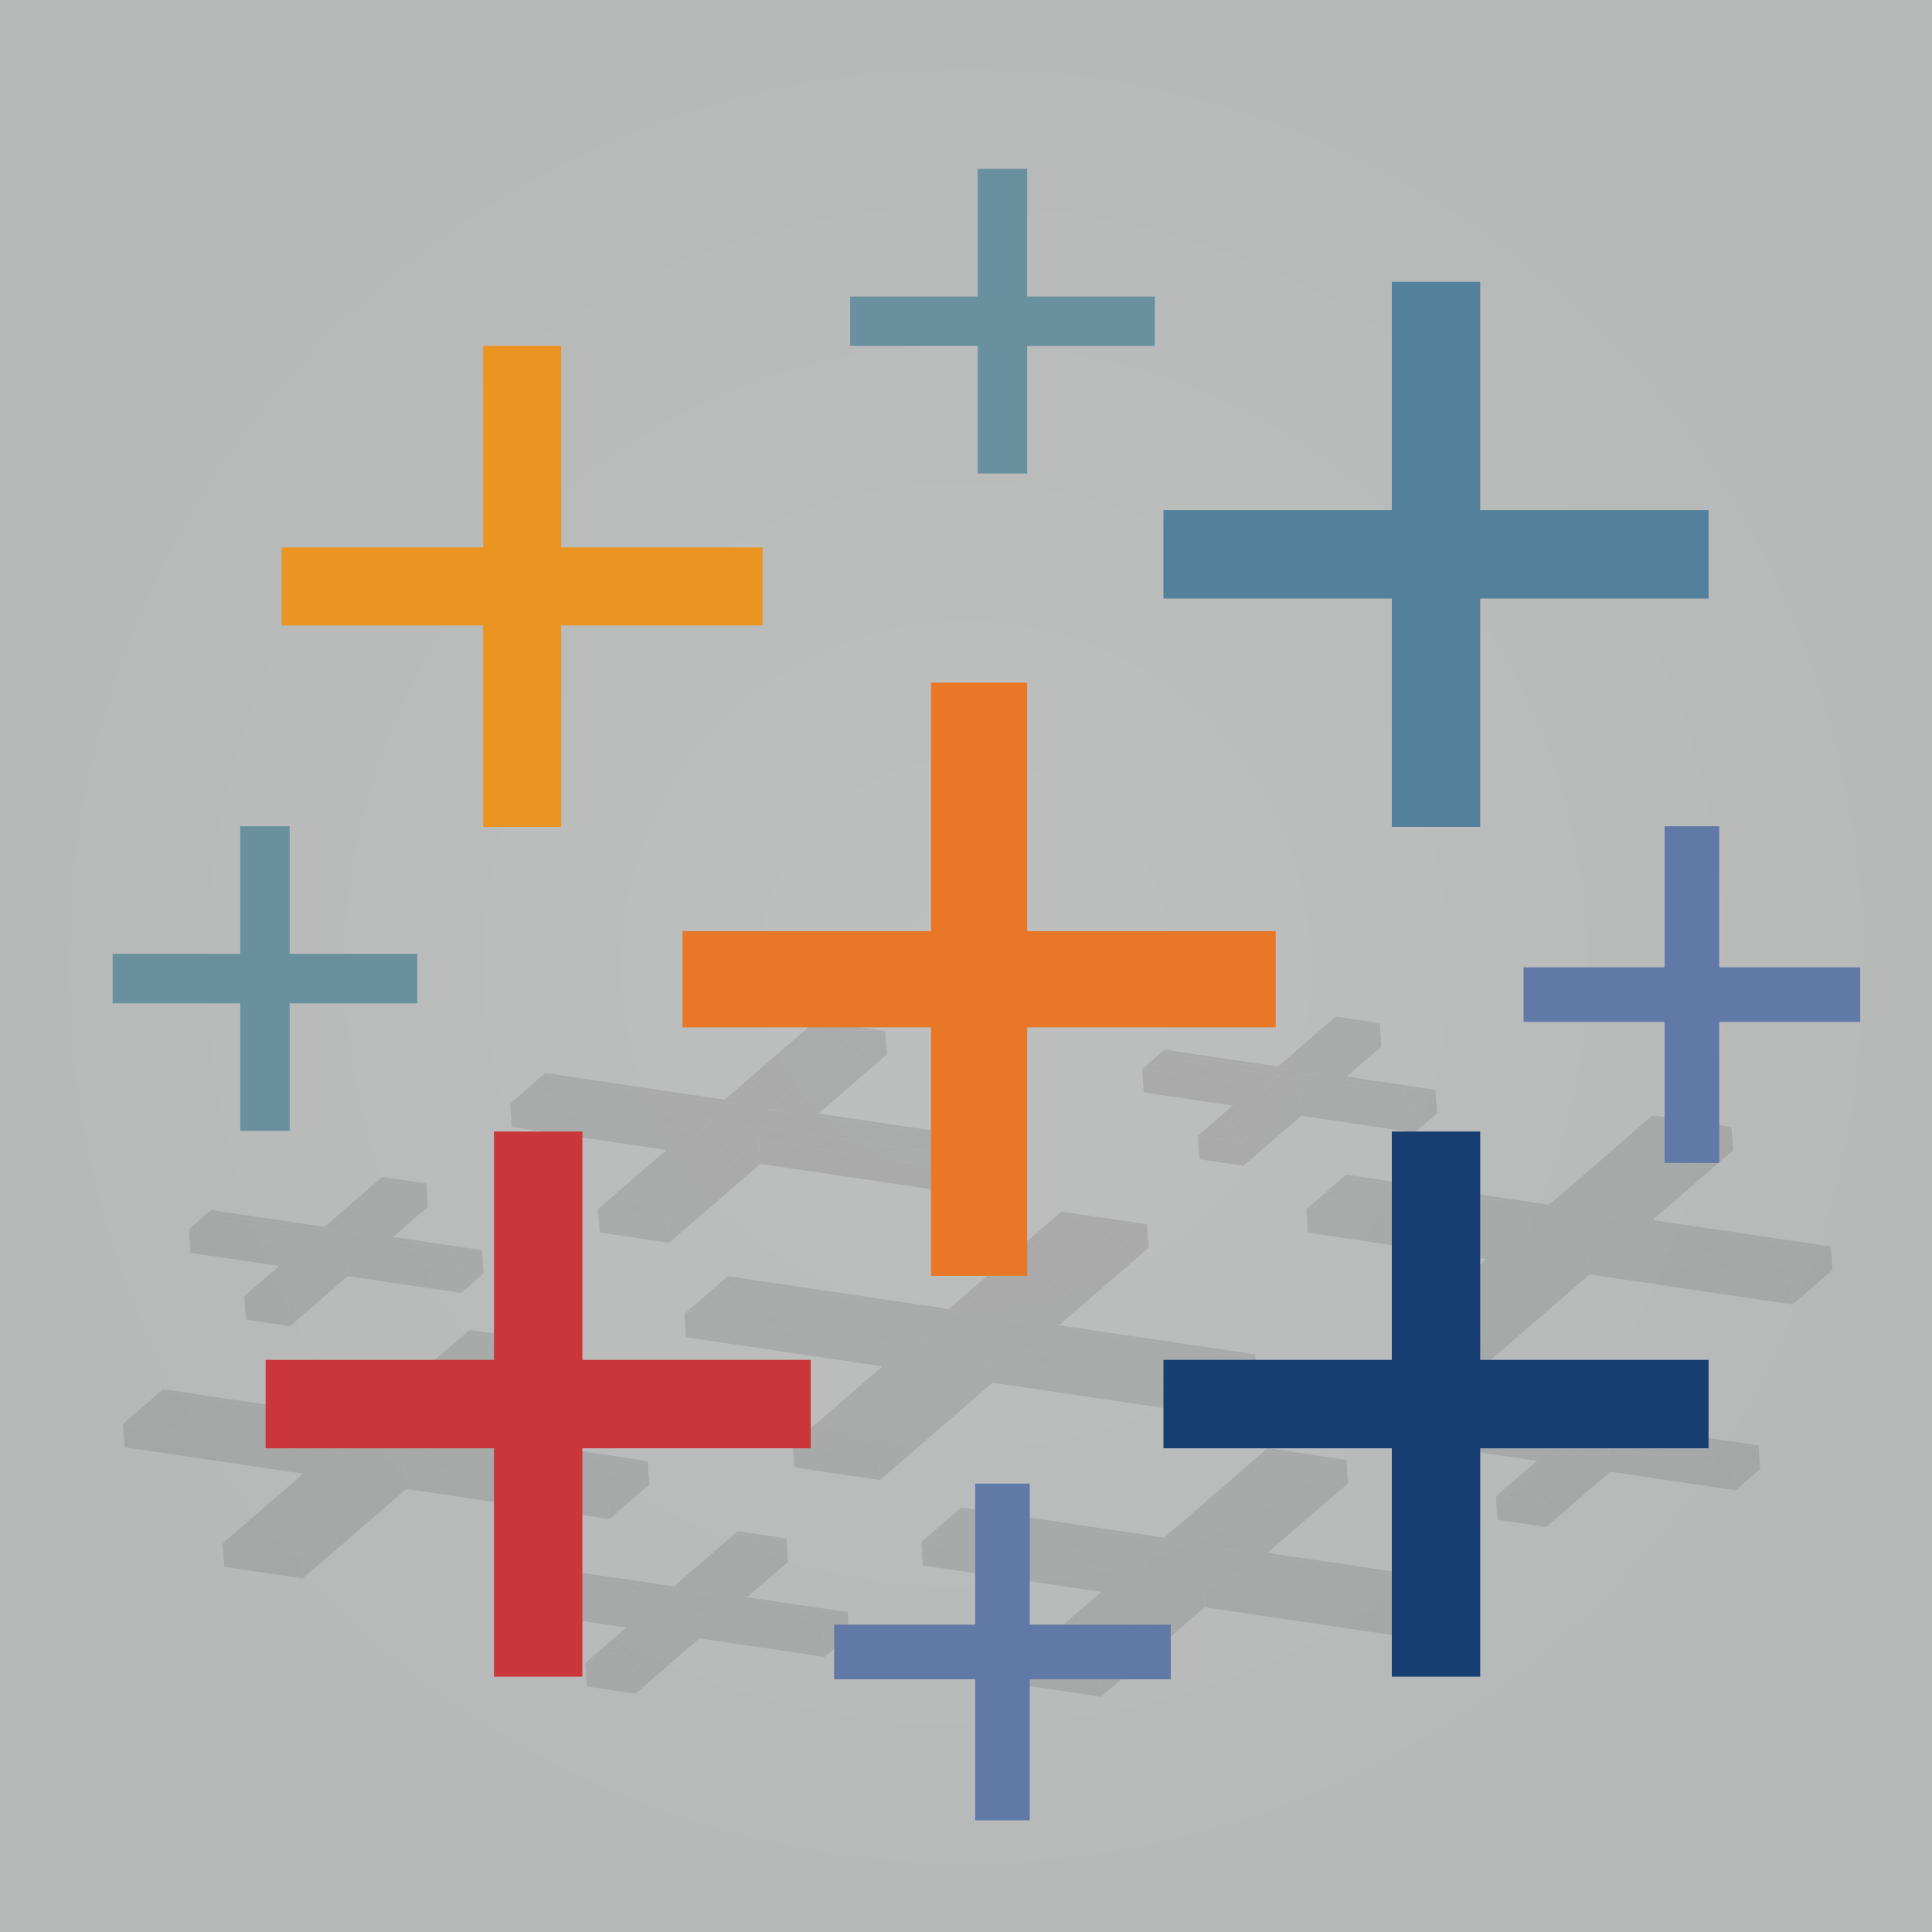 <?xml version="1.0" encoding="utf-8"?>
<!-- Generator: Adobe Illustrator 16.0.4, SVG Export Plug-In . SVG Version: 6.00 Build 0)  -->
<!DOCTYPE svg PUBLIC "-//W3C//DTD SVG 1.1//EN" "http://www.w3.org/Graphics/SVG/1.1/DTD/svg11.dtd">
<svg version="1.1" id="Layer_1" xmlns="http://www.w3.org/2000/svg" xmlns:xlink="http://www.w3.org/1999/xlink" x="0px" y="0px"
	 width="102.977px" height="102.977px" viewBox="0 0 102.977 102.977" enable-background="new 0 0 102.977 102.977"
	 xml:space="preserve">
<rect x="0" y="0" width="102.977" height="102.977" fill="#333333" stroke="none"/>
<g>
	<linearGradient id="SVGID_1_" gradientUnits="userSpaceOnUse" x1="0" y1="51.488" x2="102.977" y2="51.488">
		<stop  offset="0" style="stop-color:#292526"/>
		<stop  offset="1" style="stop-color:#000000"/>
	</linearGradient>
	<rect fill="url(#SVGID_1_)" width="102.977" height="102.977"/>
	<g>
		<path fill="#FAFAFA" d="M93.988,90.488c0,0.553-0.447,1-1,1h-83c-0.553,0-1-0.447-1-1v-69c0-0.553,0.447-1,1-1h83
			c0.553,0,1,0.447,1,1V90.488z"/>
		<path fill="#EF453E" d="M93.988,32.488c0,0.553-0.447,1-1,1h-83c-0.553,0-1-0.447-1-1v-19c0-0.553,0.447-1,1-1h83
			c0.553,0,1,0.447,1,1V32.488z"/>
	</g>
	<circle fill="#4A4A4A" cx="23.822" cy="22.821" r="3.333"/>
	<circle fill="#4A4A4A" cx="79.822" cy="22.821" r="3.333"/>
	<path fill="#FAFAFA" d="M80.822,22.488c0,1.288-1.045,2.333-2.333,2.333H25.155c-1.288,0-2.333-1.045-2.333-2.333l0,0
		c0-1.289,1.045-2.334,2.333-2.334h53.334C79.777,20.154,80.822,21.199,80.822,22.488L80.822,22.488z"/>
	<rect x="13.155" y="39.486" fill="#4A4A4A" width="15.999" height="13.333"/>
	<rect x="33.155" y="39.486" fill="#4A4A4A" width="15.999" height="13.333"/>
	<rect x="53.155" y="39.486" fill="#4A4A4A" width="15.999" height="13.333"/>
	<rect x="73.155" y="39.486" fill="#DFE0E1" width="15.999" height="13.333"/>
	<rect x="13.155" y="56.486" fill="#DFE0E1" width="15.999" height="13.333"/>
	<rect x="33.155" y="56.486" fill="#4A4A4A" width="15.999" height="13.333"/>
	<rect x="53.155" y="56.486" fill="#EF453E" width="15.999" height="13.333"/>
	<rect x="73.155" y="56.486" fill="#4A4A4A" width="15.999" height="13.333"/>
	<rect x="13.155" y="73.486" fill="#4A4A4A" width="15.999" height="13.333"/>
	<rect x="33.155" y="73.486" fill="#4A4A4A" width="15.999" height="13.333"/>
	<rect x="53.155" y="73.486" fill="#4A4A4A" width="15.999" height="13.333"/>
	<rect x="73.155" y="73.486" fill="#DFE0E1" width="15.999" height="13.333"/>
</g>
<radialGradient id="SVGID_2_" cx="51.489" cy="51.488" r="51.489" gradientUnits="userSpaceOnUse">
	<stop  offset="0" style="stop-color:#BEBFBF"/>
	<stop  offset="1" style="stop-color:#B7B8B8"/>
</radialGradient>
<rect fill="url(#SVGID_2_)" width="102.978" height="102.977"/>
<g opacity="0.1">
	<g>
		<g enable-background="new    ">
			<g>
				<polygon points="71.612,54.42 71.197,54.184 73.541,54.53 72.178,54.504 				"/>
			</g>
			<g>
				<polygon points="62.196,56.436 60.875,56.981 62.069,55.949 62.484,56.186 				"/>
			</g>
			<g>
				<polygon points="73.541,54.53 73.632,55.779 70.553,58.44 70.462,57.191 				"/>
			</g>
			<g>
				<polygon points="68.533,57.082 68.118,56.845 71.197,54.184 71.612,54.42 				"/>
			</g>
			<g>
				<polygon points="62.484,56.186 62.069,55.949 68.118,56.845 68.533,57.082 				"/>
			</g>
			<g>
				<polygon points="72.178,54.504 73.541,54.53 70.462,57.191 69.1,57.166 				"/>
			</g>
			<g>
				<polygon points="66.923,57.878 67.015,59.126 60.966,58.23 60.875,56.981 				"/>
			</g>
			<g>
				<polygon points="68.244,57.332 66.923,57.878 60.875,56.981 62.196,56.436 				"/>
			</g>
			<g>
				<polygon points="69.1,57.166 70.462,57.191 76.504,58.087 75.141,58.061 				"/>
			</g>
			<g>
				<polygon points="75.309,59.12 75.399,60.368 69.358,59.474 69.268,58.225 				"/>
			</g>
			<g>
				<polygon points="76.504,58.087 76.595,59.336 75.399,60.368 75.309,59.12 				"/>
			</g>
			<g>
				<polygon points="74.853,58.311 75.309,59.12 69.268,58.225 68.811,57.415 				"/>
			</g>
			<g>
				<polygon points="75.141,58.061 76.504,58.087 75.309,59.12 74.853,58.311 				"/>
			</g>
			<g>
				<polygon points="65.162,59.996 63.841,60.543 66.923,57.878 68.244,57.332 				"/>
			</g>
			<g>
				<polygon points="72.178,54.504 69.1,57.166 75.141,58.061 74.853,58.311 68.811,57.415 65.728,60.08 65.162,59.996 
					68.244,57.332 62.196,56.436 62.484,56.186 68.533,57.082 71.612,54.42 				"/>
			</g>
			<g>
				<polygon points="68.811,57.415 69.268,58.225 66.185,60.89 65.728,60.08 				"/>
			</g>
			<g>
				<polygon points="65.728,60.08 66.185,60.89 63.841,60.543 65.162,59.996 				"/>
			</g>
			<g>
				<polygon points="69.268,58.225 69.358,59.474 66.275,62.139 66.185,60.89 				"/>
			</g>
			<g>
				<polygon points="66.185,60.89 66.275,62.139 63.932,61.791 63.841,60.543 				"/>
			</g>
		</g>
		<g enable-background="new    ">
			<g>
				<polygon points="43.903,54.643 43.488,54.406 47.185,54.953 45.822,54.928 				"/>
			</g>
			<g>
				<polygon points="28.508,58.278 27.187,58.825 29.07,57.196 29.485,57.434 				"/>
			</g>
			<g>
				<polygon points="29.485,57.434 29.07,57.196 38.624,58.611 39.039,58.849 				"/>
			</g>
			<g>
				<polygon points="39.039,58.849 38.624,58.611 43.488,54.406 43.903,54.643 				"/>
			</g>
			<g>
				<polygon points="47.185,54.953 47.275,56.202 42.411,60.407 42.32,59.159 				"/>
			</g>
			<g>
				<polygon points="45.822,54.928 47.185,54.953 42.32,59.159 40.957,59.133 				"/>
			</g>
			<g>
				<polygon points="38.061,59.694 36.74,60.24 27.187,58.825 28.508,58.278 				"/>
			</g>
			<g>
				<polygon points="36.74,60.24 36.831,61.489 27.277,60.073 27.187,58.825 				"/>
			</g>
			<g>
				<polygon points="40.957,59.133 42.32,59.159 51.865,60.573 50.502,60.547 				"/>
			</g>
			<g>
				<polygon points="20.789,62.967 20.374,62.729 22.718,63.077 21.355,63.051 				"/>
			</g>
			<g>
				<polygon points="49.981,62.202 50.072,63.45 40.527,62.036 40.436,60.788 				"/>
			</g>
			<g>
				<polygon points="51.865,60.573 51.956,61.822 50.072,63.45 49.981,62.202 				"/>
			</g>
			<g>
				<polygon points="49.524,61.393 49.981,62.202 40.436,60.788 39.979,59.979 				"/>
			</g>
			<g>
				<polygon points="50.502,60.547 51.865,60.573 49.981,62.202 49.524,61.393 				"/>
			</g>
			<g>
				<polygon points="11.38,64.983 10.059,65.529 11.254,64.496 11.669,64.733 				"/>
			</g>
			<g>
				<polygon points="33.196,63.899 31.875,64.446 36.74,60.24 38.061,59.694 				"/>
			</g>
			<g>
				<polygon points="88.507,59.682 88.092,59.444 92.284,60.065 90.921,60.039 				"/>
			</g>
			<g>
				<polygon points="45.822,54.928 40.957,59.133 50.502,60.547 49.524,61.393 39.979,59.979 35.114,64.184 33.196,63.899 
					38.061,59.694 28.508,58.278 29.485,57.434 39.039,58.849 43.903,54.643 				"/>
			</g>
			<g>
				<polygon points="22.718,63.077 22.809,64.325 19.73,66.987 19.639,65.738 				"/>
			</g>
			<g>
				<polygon points="17.71,65.628 17.295,65.392 20.374,62.729 20.789,62.967 				"/>
			</g>
			<g>
				<polygon points="11.669,64.733 11.254,64.496 17.295,65.392 17.71,65.628 				"/>
			</g>
			<g>
				<polygon points="21.355,63.051 22.718,63.077 19.639,65.738 18.276,65.712 				"/>
			</g>
			<g>
				<polygon points="40.436,60.788 40.527,62.036 35.662,66.242 35.571,64.993 				"/>
			</g>
			<g>
				<polygon points="39.979,59.979 40.436,60.788 35.571,64.993 35.114,64.184 				"/>
			</g>
			<g>
				<polygon points="35.114,64.184 35.571,64.993 31.875,64.446 33.196,63.899 				"/>
			</g>
			<g>
				<polygon points="35.571,64.993 35.662,66.242 31.966,65.694 31.875,64.446 				"/>
			</g>
			<g>
				<polygon points="16.1,66.424 16.19,67.673 10.15,66.778 10.059,65.529 				"/>
			</g>
			<g>
				<polygon points="17.421,65.878 16.1,66.424 10.059,65.529 11.38,64.983 				"/>
			</g>
			<g>
				<polygon points="18.276,65.712 19.639,65.738 25.688,66.635 24.325,66.608 				"/>
			</g>
			<g>
				<polygon points="24.036,66.858 24.493,67.668 18.444,66.771 17.987,65.962 				"/>
			</g>
			<g>
				<polygon points="25.688,66.635 25.778,67.883 24.583,68.916 24.493,67.668 				"/>
			</g>
			<g>
				<polygon points="24.493,67.668 24.583,68.916 18.535,68.021 18.444,66.771 				"/>
			</g>
			<g>
				<polygon points="24.325,66.608 25.688,66.635 24.493,67.668 24.036,66.858 				"/>
			</g>
			<g>
				<polygon points="70.945,63.909 69.624,64.455 71.757,62.611 72.172,62.849 				"/>
			</g>
			<g>
				<polygon points="56.991,64.815 56.576,64.579 61.136,65.254 59.773,65.228 				"/>
			</g>
			<g>
				<polygon points="14.338,68.543 13.017,69.09 16.1,66.424 17.421,65.878 				"/>
			</g>
			<g>
				<polygon points="21.355,63.051 18.276,65.712 24.325,66.608 24.036,66.858 17.987,65.962 14.904,68.627 14.338,68.543 
					17.421,65.878 11.38,64.983 11.669,64.733 17.71,65.628 20.789,62.967 				"/>
			</g>
			<g>
				<polygon points="17.987,65.962 18.444,66.771 15.361,69.437 14.904,68.627 				"/>
			</g>
			<g>
				<polygon points="18.444,66.771 18.535,68.021 15.452,70.686 15.361,69.437 				"/>
			</g>
			<g>
				<polygon points="14.904,68.627 15.361,69.437 13.017,69.09 14.338,68.543 				"/>
			</g>
			<g>
				<polygon points="15.361,69.437 15.452,70.686 13.108,70.338 13.017,69.09 				"/>
			</g>
			<g>
				<polygon points="82.989,64.451 82.574,64.214 88.092,59.444 88.507,59.682 				"/>
			</g>
			<g>
				<polygon points="72.172,62.849 71.757,62.611 82.574,64.214 82.989,64.451 				"/>
			</g>
			<g>
				<polygon points="92.284,60.065 92.375,61.314 86.857,66.084 86.767,64.835 				"/>
			</g>
			<g>
				<polygon points="90.921,60.039 92.284,60.065 86.767,64.835 85.403,64.809 				"/>
			</g>
			<g>
				<polygon points="80.441,66.058 80.532,67.307 69.715,65.704 69.624,64.455 				"/>
			</g>
			<g>
				<polygon points="81.763,65.512 80.441,66.058 69.624,64.455 70.945,63.909 				"/>
			</g>
			<g>
				<polygon points="37.797,69.482 36.476,70.029 38.796,68.023 39.21,68.261 				"/>
			</g>
			<g>
				<polygon points="85.403,64.809 86.767,64.835 97.584,66.438 96.221,66.411 				"/>
			</g>
			<g>
				<polygon points="25.441,71.122 25.026,70.885 29.21,71.505 27.848,71.479 				"/>
			</g>
			<g>
				<polygon points="50.988,70.005 50.573,69.769 56.576,64.579 56.991,64.815 				"/>
			</g>
			<g>
				<polygon points="39.21,68.261 38.796,68.023 50.573,69.769 50.988,70.005 				"/>
			</g>
			<g>
				<polygon points="61.136,65.254 61.227,66.503 55.224,71.692 55.133,70.443 				"/>
			</g>
			<g>
				<polygon points="59.773,65.228 61.136,65.254 55.133,70.443 53.771,70.417 				"/>
			</g>
			<g>
				<polygon points="96.221,66.411 97.584,66.438 95.451,68.281 94.994,67.472 				"/>
			</g>
			<g>
				<polygon points="95.451,68.281 95.542,69.53 84.725,67.928 84.634,66.679 				"/>
			</g>
			<g>
				<polygon points="97.584,66.438 97.675,67.687 95.542,69.53 95.451,68.281 				"/>
			</g>
			<g>
				<polygon points="94.994,67.472 95.451,68.281 84.634,66.679 84.177,65.869 				"/>
			</g>
			<g>
				<polygon points="49.574,71.228 48.253,71.773 36.476,70.029 37.797,69.482 				"/>
			</g>
			<g>
				<polygon points="48.253,71.773 48.344,73.022 36.566,71.277 36.476,70.029 				"/>
			</g>
			<g>
				<polygon points="76.249,70.277 74.929,70.824 80.441,66.058 81.763,65.512 				"/>
			</g>
			<g>
				<polygon points="7.876,75.345 6.555,75.892 8.688,74.048 9.103,74.284 				"/>
			</g>
			<g>
				<polygon points="90.921,60.039 85.403,64.809 96.221,66.411 94.994,67.472 84.177,65.869 78.664,70.636 76.249,70.277 
					81.763,65.512 70.945,63.909 72.172,62.849 82.989,64.451 88.507,59.682 				"/>
			</g>
			<g>
				<polygon points="84.634,66.679 84.725,67.928 79.212,72.693 79.12,71.445 				"/>
			</g>
			<g>
				<polygon points="78.664,70.636 79.12,71.445 74.929,70.824 76.249,70.277 				"/>
			</g>
			<g>
				<polygon points="79.12,71.445 79.212,72.693 75.02,72.072 74.929,70.824 				"/>
			</g>
			<g>
				<polygon points="84.177,65.869 84.634,66.679 79.12,71.445 78.664,70.636 				"/>
			</g>
			<g>
				<polygon points="53.771,70.417 55.133,70.443 66.903,72.188 65.54,72.161 				"/>
			</g>
			<g>
				<polygon points="9.103,74.284 8.688,74.048 19.513,75.651 19.928,75.889 				"/>
			</g>
			<g>
				<polygon points="19.928,75.889 19.513,75.651 25.026,70.885 25.441,71.122 				"/>
			</g>
			<g>
				<polygon points="29.21,71.505 29.301,72.754 23.788,77.52 23.697,76.271 				"/>
			</g>
			<g>
				<polygon points="27.848,71.479 29.21,71.505 23.697,76.271 22.334,76.245 				"/>
			</g>
			<g>
				<polygon points="18.701,76.948 17.38,77.495 6.555,75.892 7.876,75.345 				"/>
			</g>
			<g>
				<polygon points="17.38,77.495 17.471,78.743 6.646,77.14 6.555,75.892 				"/>
			</g>
			<g>
				<polygon points="64.583,74.193 64.674,75.441 52.904,73.698 52.813,72.449 				"/>
			</g>
			<g>
				<polygon points="64.126,73.383 64.583,74.193 52.813,72.449 52.356,71.64 				"/>
			</g>
			<g>
				<polygon points="66.903,72.188 66.994,73.436 64.674,75.441 64.583,74.193 				"/>
			</g>
			<g>
				<polygon points="65.54,72.161 66.903,72.188 64.583,74.193 64.126,73.383 				"/>
			</g>
			<g>
				<polygon points="88.277,72.965 87.862,72.728 90.455,73.111 89.092,73.085 				"/>
			</g>
			<g>
				<polygon points="43.572,76.417 42.25,76.963 48.253,71.773 49.574,71.228 				"/>
			</g>
			<g>
				<polygon points="59.773,65.228 53.771,70.417 65.54,72.161 64.126,73.383 52.356,71.64 46.354,76.829 43.572,76.417 
					49.574,71.228 37.797,69.482 39.21,68.261 50.988,70.005 56.991,64.815 				"/>
			</g>
			<g>
				<polygon points="22.334,76.245 23.697,76.271 34.522,77.875 33.16,77.849 				"/>
			</g>
			<g>
				<polygon points="46.354,76.829 46.811,77.639 42.25,76.963 43.572,76.417 				"/>
			</g>
			<g>
				<polygon points="46.811,77.639 46.901,78.887 42.341,78.212 42.25,76.963 				"/>
			</g>
			<g>
				<polygon points="52.813,72.449 52.904,73.698 46.901,78.887 46.811,77.639 				"/>
			</g>
			<g>
				<polygon points="52.356,71.64 52.813,72.449 46.811,77.639 46.354,76.829 				"/>
			</g>
			<g>
				<polygon points="77.779,75.274 76.458,75.82 77.775,74.682 78.19,74.919 				"/>
			</g>
			<g>
				<polygon points="34.522,77.875 34.613,79.123 32.481,80.967 32.39,79.719 				"/>
			</g>
			<g>
				<polygon points="33.16,77.849 34.522,77.875 32.39,79.719 31.933,78.909 				"/>
			</g>
			<g>
				<polygon points="31.933,78.909 32.39,79.719 21.564,78.115 21.107,77.305 				"/>
			</g>
			<g>
				<polygon points="32.39,79.719 32.481,80.967 21.655,79.363 21.564,78.115 				"/>
			</g>
			<g>
				<polygon points="90.455,73.111 90.546,74.36 87.141,77.304 87.05,76.056 				"/>
			</g>
			<g>
				<polygon points="78.19,74.919 77.775,74.682 84.457,75.672 84.872,75.908 				"/>
			</g>
			<g>
				<polygon points="84.872,75.908 84.457,75.672 87.862,72.728 88.277,72.965 				"/>
			</g>
			<g>
				<polygon points="89.092,73.085 90.455,73.111 87.05,76.056 85.687,76.029 				"/>
			</g>
			<g>
				<polygon points="83.14,76.811 83.23,78.059 76.55,77.069 76.458,75.82 				"/>
			</g>
			<g>
				<polygon points="84.461,76.264 83.14,76.811 76.458,75.82 77.779,75.274 				"/>
			</g>
			<g>
				<polygon points="13.184,81.719 11.863,82.265 17.38,77.495 18.701,76.948 				"/>
			</g>
			<g>
				<polygon points="67.982,77.425 67.567,77.188 71.76,77.809 70.397,77.782 				"/>
			</g>
			<g>
				<polygon points="27.848,71.479 22.334,76.245 33.16,77.849 31.933,78.909 21.107,77.305 15.59,82.074 13.184,81.719 
					18.701,76.948 7.876,75.345 9.103,74.284 19.928,75.889 25.441,71.122 				"/>
			</g>
			<g>
				<polygon points="15.59,82.074 16.047,82.885 11.863,82.265 13.184,81.719 				"/>
			</g>
			<g>
				<polygon points="21.107,77.305 21.564,78.115 16.047,82.885 15.59,82.074 				"/>
			</g>
			<g>
				<polygon points="21.564,78.115 21.655,79.363 16.138,84.133 16.047,82.885 				"/>
			</g>
			<g>
				<polygon points="16.047,82.885 16.138,84.133 11.954,83.513 11.863,82.265 				"/>
			</g>
			<g>
				<polygon points="85.687,76.029 87.05,76.056 93.729,77.045 92.367,77.019 				"/>
			</g>
			<g>
				<polygon points="92.413,78.184 92.504,79.433 85.823,78.442 85.732,77.194 				"/>
			</g>
			<g>
				<polygon points="91.956,77.374 92.413,78.184 85.732,77.194 85.275,76.385 				"/>
			</g>
			<g>
				<polygon points="92.367,77.019 93.729,77.045 92.413,78.184 91.956,77.374 				"/>
			</g>
			<g>
				<polygon points="93.729,77.045 93.821,78.294 92.504,79.433 92.413,78.184 				"/>
			</g>
			<g>
				<polygon points="39.742,81.851 39.327,81.613 41.911,81.996 40.548,81.97 				"/>
			</g>
			<g>
				<polygon points="81.052,79.211 79.73,79.757 83.14,76.811 84.461,76.264 				"/>
			</g>
			<g>
				<polygon points="89.092,73.085 85.687,76.029 92.367,77.019 91.956,77.374 85.275,76.385 81.866,79.332 81.052,79.211 
					84.461,76.264 77.779,75.274 78.19,74.919 84.872,75.908 88.277,72.965 				"/>
			</g>
			<g>
				<polygon points="50.425,81.648 49.104,82.194 51.237,80.351 51.652,80.588 				"/>
			</g>
			<g>
				<polygon points="82.323,80.142 82.414,81.39 79.822,81.006 79.73,79.757 				"/>
			</g>
			<g>
				<polygon points="85.275,76.385 85.732,77.194 82.323,80.142 81.866,79.332 				"/>
			</g>
			<g>
				<polygon points="81.866,79.332 82.323,80.142 79.73,79.757 81.052,79.211 				"/>
			</g>
			<g>
				<polygon points="85.732,77.194 85.823,78.442 82.414,81.39 82.323,80.142 				"/>
			</g>
			<g>
				<polygon points="29.237,84.158 27.916,84.705 29.232,83.566 29.647,83.804 				"/>
			</g>
			<g>
				<polygon points="62.47,82.19 62.055,81.953 67.567,77.188 67.982,77.425 				"/>
			</g>
			<g>
				<polygon points="51.652,80.588 51.237,80.351 62.055,81.953 62.47,82.19 				"/>
			</g>
			<g>
				<polygon points="71.76,77.809 71.851,79.057 66.338,83.823 66.247,82.574 				"/>
			</g>
			<g>
				<polygon points="70.397,77.782 71.76,77.809 66.247,82.574 64.884,82.548 				"/>
			</g>
			<g>
				<polygon points="41.911,81.996 42.002,83.245 38.597,86.188 38.506,84.94 				"/>
			</g>
			<g>
				<polygon points="36.336,84.794 35.921,84.557 39.327,81.613 39.742,81.851 				"/>
			</g>
			<g>
				<polygon points="29.647,83.804 29.232,83.566 35.921,84.557 36.336,84.794 				"/>
			</g>
			<g>
				<polygon points="40.548,81.97 41.911,81.996 38.506,84.94 37.143,84.914 				"/>
			</g>
			<g>
				<polygon points="59.922,83.797 60.013,85.046 49.195,83.443 49.104,82.194 				"/>
			</g>
			<g>
				<polygon points="61.243,83.251 59.922,83.797 49.104,82.194 50.425,81.648 				"/>
			</g>
			<g>
				<polygon points="34.604,85.695 34.695,86.944 28.007,85.953 27.916,84.705 				"/>
			</g>
			<g>
				<polygon points="35.926,85.149 34.604,85.695 27.916,84.705 29.237,84.158 				"/>
			</g>
			<g>
				<polygon points="37.143,84.914 38.506,84.94 45.187,85.93 43.824,85.903 				"/>
			</g>
			<g>
				<polygon points="64.884,82.548 66.247,82.574 77.063,84.177 75.701,84.15 				"/>
			</g>
			<g>
				<polygon points="45.187,85.93 45.277,87.178 43.96,88.316 43.87,87.068 				"/>
			</g>
			<g>
				<polygon points="43.87,87.068 43.96,88.316 37.28,87.327 37.189,86.078 				"/>
			</g>
			<g>
				<polygon points="43.824,85.903 45.187,85.93 43.87,87.068 43.413,86.258 				"/>
			</g>
			<g>
				<polygon points="43.413,86.258 43.87,87.068 37.189,86.078 36.732,85.269 				"/>
			</g>
			<g>
				<polygon points="32.517,88.097 31.195,88.643 34.604,85.695 35.926,85.149 				"/>
			</g>
			<g>
				<polygon points="40.548,81.97 37.143,84.914 43.824,85.903 43.413,86.258 36.732,85.269 33.323,88.216 32.517,88.097 
					35.926,85.149 29.237,84.158 29.647,83.804 36.336,84.794 39.742,81.851 				"/>
			</g>
			<g>
				<polygon points="75.701,84.15 77.063,84.177 74.932,86.021 74.475,85.211 				"/>
			</g>
			<g>
				<polygon points="77.063,84.177 77.155,85.426 75.022,87.27 74.932,86.021 				"/>
			</g>
			<g>
				<polygon points="74.932,86.021 75.022,87.27 64.205,85.667 64.114,84.418 				"/>
			</g>
			<g>
				<polygon points="74.475,85.211 74.932,86.021 64.114,84.418 63.657,83.608 				"/>
			</g>
			<g>
				<polygon points="33.323,88.216 33.78,89.025 31.195,88.643 32.517,88.097 				"/>
			</g>
			<g>
				<polygon points="37.189,86.078 37.28,87.327 33.871,90.274 33.78,89.025 				"/>
			</g>
			<g>
				<polygon points="33.78,89.025 33.871,90.274 31.286,89.892 31.195,88.643 				"/>
			</g>
			<g>
				<polygon points="36.732,85.269 37.189,86.078 33.78,89.025 33.323,88.216 				"/>
			</g>
			<g>
				<polygon points="55.726,88.021 54.404,88.566 59.922,83.797 61.243,83.251 				"/>
			</g>
			<g>
				<polygon points="70.397,77.782 64.884,82.548 75.701,84.15 74.475,85.211 63.657,83.608 58.14,88.378 55.726,88.021 
					61.243,83.251 50.425,81.648 51.652,80.588 62.47,82.19 67.982,77.425 				"/>
			</g>
			<g>
				<polygon points="63.657,83.608 64.114,84.418 58.597,89.188 58.14,88.378 				"/>
			</g>
			<g>
				<polygon points="58.14,88.378 58.597,89.188 54.404,88.566 55.726,88.021 				"/>
			</g>
			<g>
				<polygon points="58.597,89.188 58.688,90.437 54.495,89.815 54.404,88.566 				"/>
			</g>
			<g>
				<polygon points="64.114,84.418 64.205,85.667 58.688,90.437 58.597,89.188 				"/>
			</g>
		</g>
	</g>
</g>
<g>
	<g>
		<polygon fill="#E87828" points="67.995,49.63 54.749,49.63 54.749,36.384 49.622,36.384 49.622,49.63 36.376,49.63 36.376,54.757 
			49.622,54.757 49.622,68.003 54.749,68.003 54.749,54.757 67.995,54.757 		"/>
		<polygon fill="#EC9421" points="40.649,29.178 29.909,29.178 29.909,18.438 25.751,18.438 25.751,29.178 15.012,29.178 
			15.012,33.336 25.751,33.336 25.751,44.075 29.909,44.075 29.909,33.336 40.649,33.336 		"/>
		<polygon fill="#CA363A" points="43.212,72.483 31.041,72.483 31.041,60.312 26.329,60.312 26.329,72.483 14.157,72.483 
			14.157,77.195 26.329,77.195 26.329,89.367 31.041,89.367 31.041,77.195 43.212,77.195 		"/>
		<polygon fill="#163E71" points="91.067,72.483 78.896,72.483 78.896,60.312 74.185,60.312 74.185,72.483 62.013,72.483 
			62.013,77.195 74.185,77.195 74.185,89.367 78.896,89.367 78.896,77.195 91.067,77.195 		"/>
		<polygon fill="#53809B" points="91.067,27.191 78.896,27.191 78.896,15.02 74.185,15.02 74.185,27.191 62.013,27.191 
			62.013,31.903 74.185,31.903 74.185,44.075 78.896,44.075 78.896,31.903 91.067,31.903 		"/>
		<polygon fill="#68909F" points="61.551,15.806 54.749,15.806 54.749,9.003 52.115,9.003 52.115,15.806 45.314,15.806 
			45.314,18.438 52.115,18.438 52.115,25.239 54.749,25.239 54.749,18.438 61.551,18.438 		"/>
		<polygon fill="#68909F" points="22.241,50.843 15.439,50.843 15.439,44.04 12.806,44.04 12.806,50.843 6.004,50.843 6.004,53.476 
			12.806,53.476 12.806,60.276 15.439,60.276 15.439,53.476 22.241,53.476 		"/>
		<polygon fill="#6079A6" points="99.151,51.559 91.634,51.559 91.634,44.04 88.724,44.04 88.724,51.559 81.206,51.559 
			81.206,54.469 88.724,54.469 88.724,61.986 91.634,61.986 91.634,54.469 99.151,54.469 		"/>
		<polygon fill="#6079A6" points="62.405,86.596 54.888,86.596 54.888,79.077 51.978,79.077 51.978,86.596 44.459,86.596 
			44.459,89.506 51.978,89.506 51.978,97.023 54.888,97.023 54.888,89.506 62.405,89.506 		"/>
	</g>
</g>
</svg>
